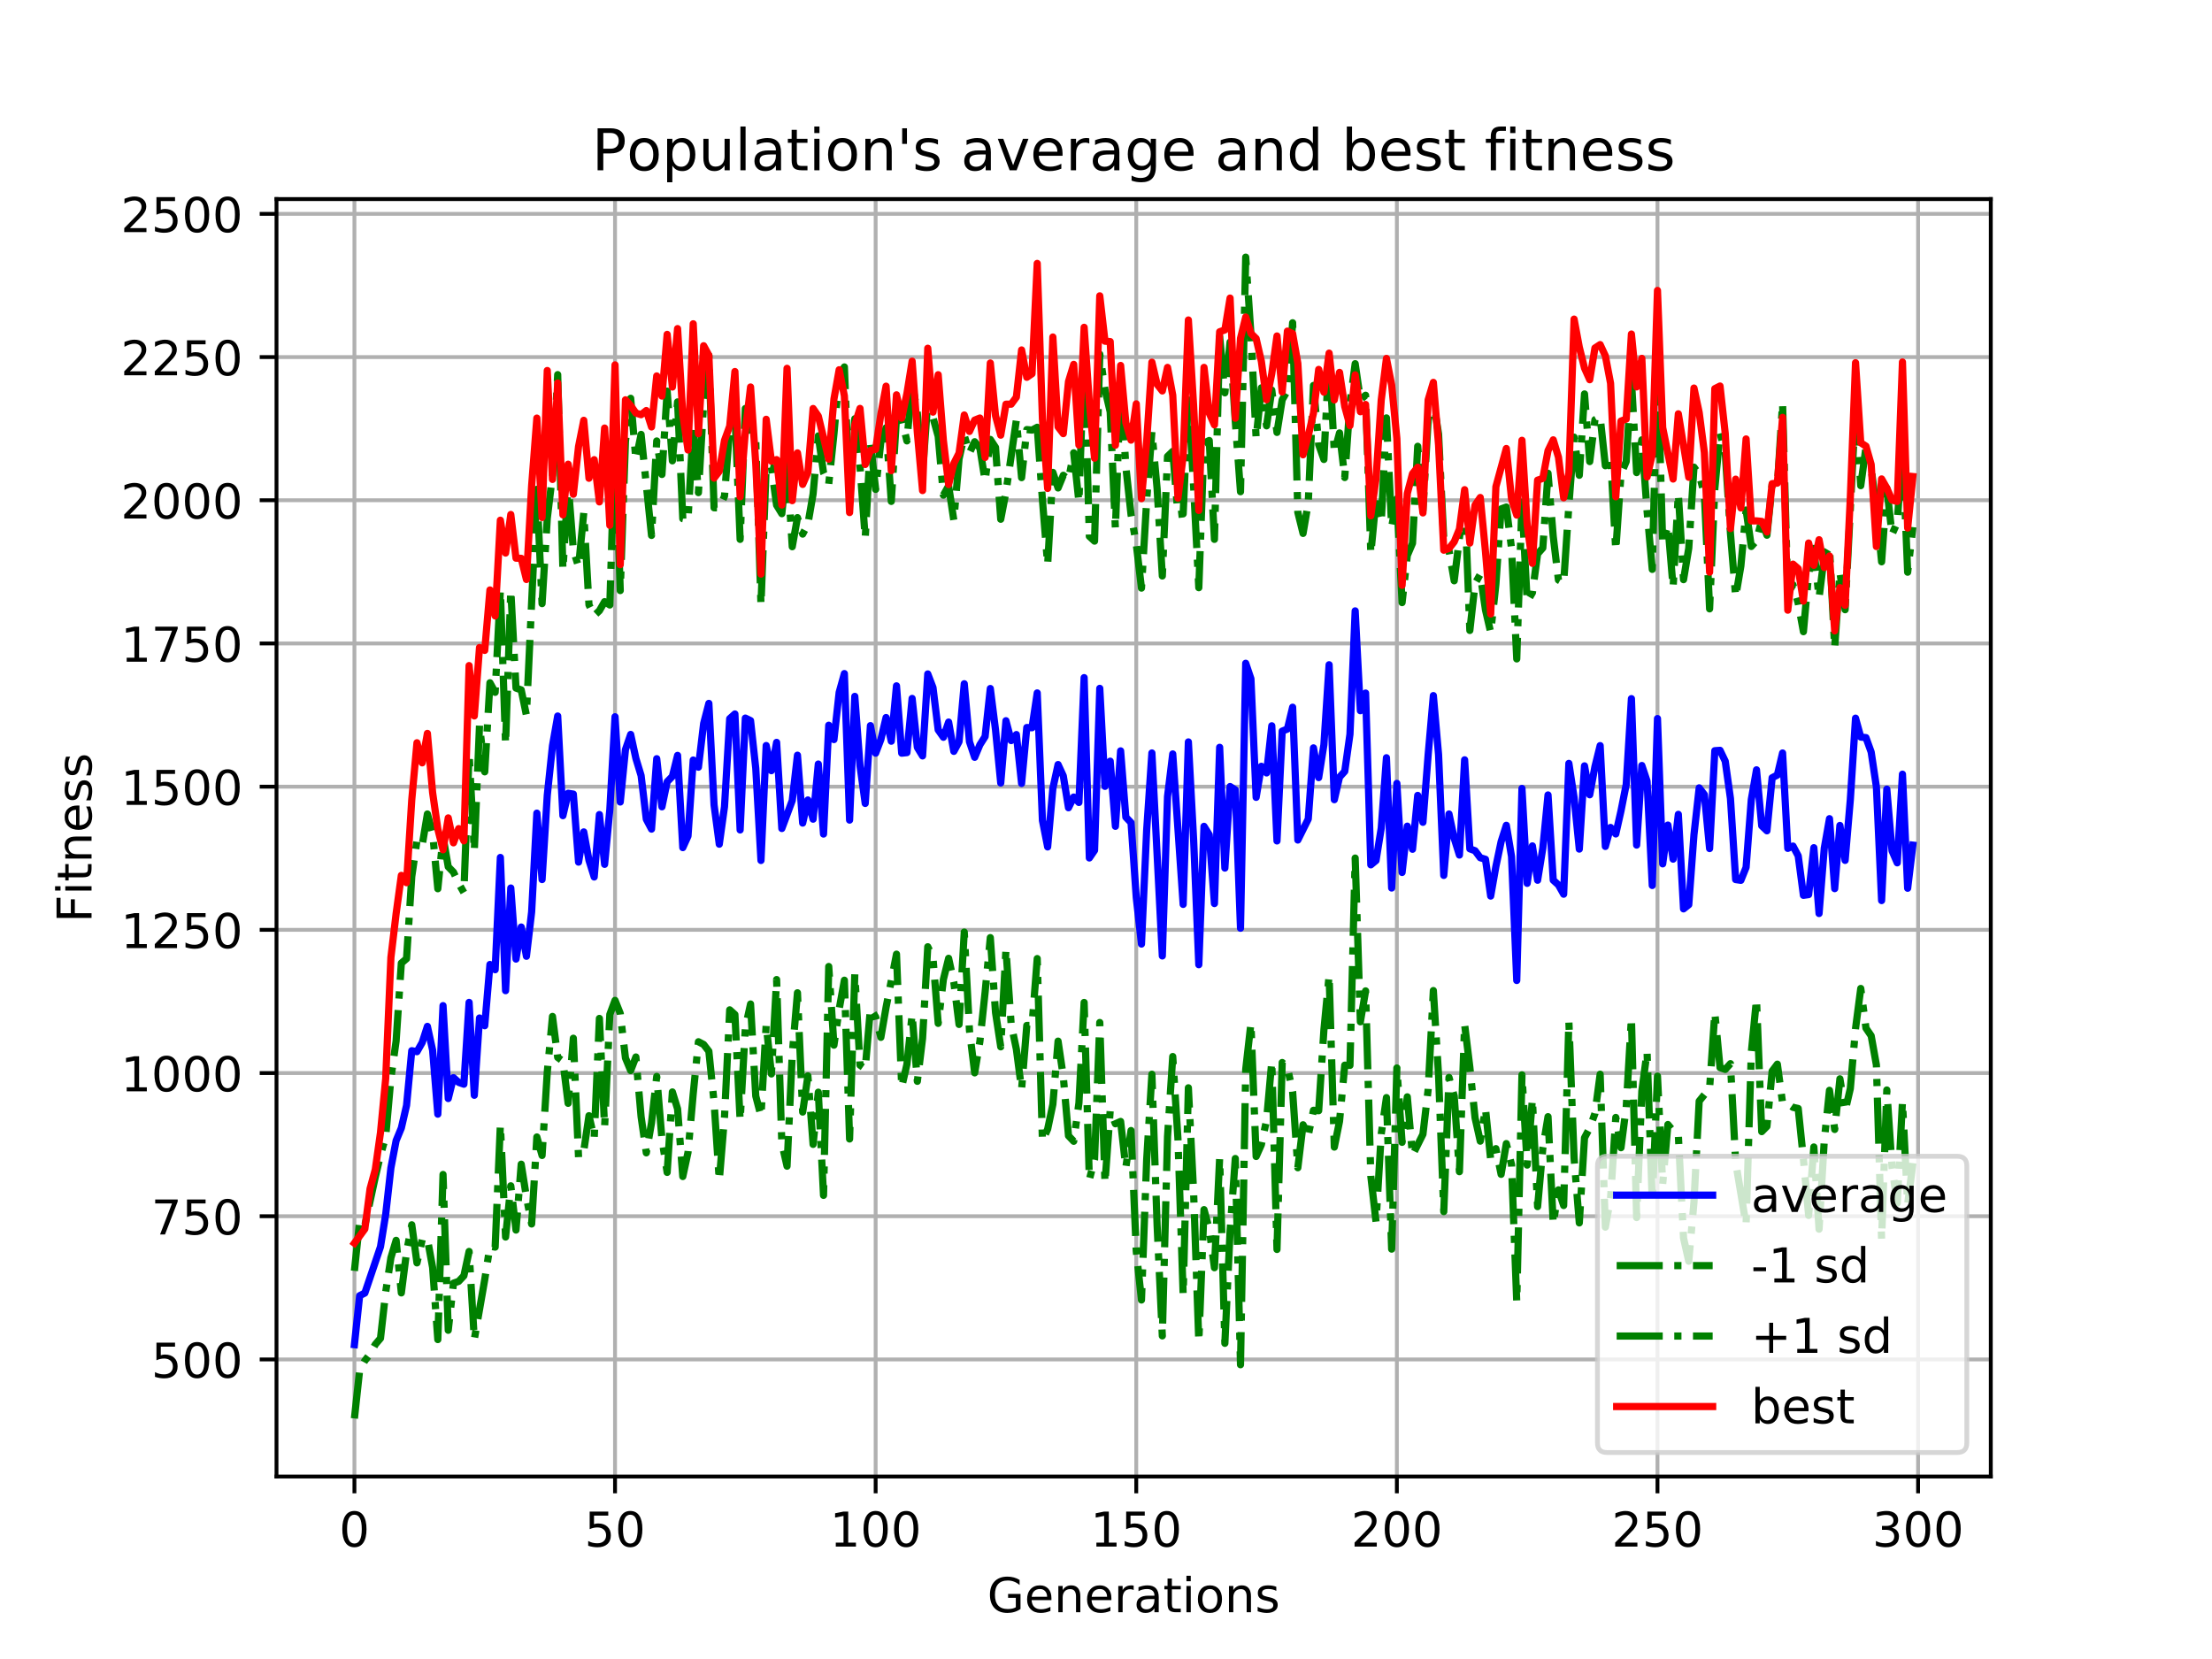 <?xml version="1.0" encoding="utf-8" standalone="no"?>
<!DOCTYPE svg PUBLIC "-//W3C//DTD SVG 1.1//EN"
  "http://www.w3.org/Graphics/SVG/1.1/DTD/svg11.dtd">
<!-- Created with matplotlib (https://matplotlib.org/) -->
<svg height="345.6pt" version="1.1" viewBox="0 0 460.8 345.6" width="460.8pt" xmlns="http://www.w3.org/2000/svg" xmlns:xlink="http://www.w3.org/1999/xlink">
 <defs>
  <style type="text/css">
*{stroke-linecap:butt;stroke-linejoin:round;}
  </style>
 </defs>
 <g id="figure_1">
  <g id="patch_1">
   <path d="M 0 345.6 
L 460.8 345.6 
L 460.8 0 
L 0 0 
z
" style="fill:#ffffff;"/>
  </g>
  <g id="axes_1">
   <g id="patch_2">
    <path d="M 57.6 307.584 
L 414.72 307.584 
L 414.72 41.472 
L 57.6 41.472 
z
" style="fill:#ffffff;"/>
   </g>
   <g id="matplotlib.axis_1">
    <g id="xtick_1">
     <g id="line2d_1">
      <path clip-path="url(#pfe2a53c863)" d="M 73.833 307.584 
L 73.833 41.472 
" style="fill:none;stroke:#b0b0b0;stroke-linecap:square;stroke-width:0.8;"/>
     </g>
     <g id="line2d_2">
      <defs>
       <path d="M 0 0 
L 0 3.5 
" id="m1b5bc51bd3" style="stroke:#000000;stroke-width:0.8;"/>
      </defs>
      <g>
       <use style="stroke:#000000;stroke-width:0.8;" x="73.833" xlink:href="#m1b5bc51bd3" y="307.584"/>
      </g>
     </g>
     <g id="text_1">
      <!-- 0 -->
      <defs>
       <path d="M 31.781 66.406 
Q 24.172 66.406 20.328 58.906 
Q 16.5 51.422 16.5 36.375 
Q 16.5 21.391 20.328 13.891 
Q 24.172 6.391 31.781 6.391 
Q 39.453 6.391 43.281 13.891 
Q 47.125 21.391 47.125 36.375 
Q 47.125 51.422 43.281 58.906 
Q 39.453 66.406 31.781 66.406 
z
M 31.781 74.219 
Q 44.047 74.219 50.516 64.516 
Q 56.984 54.828 56.984 36.375 
Q 56.984 17.969 50.516 8.266 
Q 44.047 -1.422 31.781 -1.422 
Q 19.531 -1.422 13.062 8.266 
Q 6.594 17.969 6.594 36.375 
Q 6.594 54.828 13.062 64.516 
Q 19.531 74.219 31.781 74.219 
z
" id="DejaVuSans-48"/>
      </defs>
      <g transform="translate(70.651 322.182)scale(0.1 -0.1)">
       <use xlink:href="#DejaVuSans-48"/>
      </g>
     </g>
    </g>
    <g id="xtick_2">
     <g id="line2d_3">
      <path clip-path="url(#pfe2a53c863)" d="M 128.123 307.584 
L 128.123 41.472 
" style="fill:none;stroke:#b0b0b0;stroke-linecap:square;stroke-width:0.8;"/>
     </g>
     <g id="line2d_4">
      <g>
       <use style="stroke:#000000;stroke-width:0.8;" x="128.123" xlink:href="#m1b5bc51bd3" y="307.584"/>
      </g>
     </g>
     <g id="text_2">
      <!-- 50 -->
      <defs>
       <path d="M 10.797 72.906 
L 49.516 72.906 
L 49.516 64.594 
L 19.828 64.594 
L 19.828 46.734 
Q 21.969 47.469 24.109 47.828 
Q 26.266 48.188 28.422 48.188 
Q 40.625 48.188 47.75 41.5 
Q 54.891 34.812 54.891 23.391 
Q 54.891 11.625 47.562 5.094 
Q 40.234 -1.422 26.906 -1.422 
Q 22.312 -1.422 17.547 -0.641 
Q 12.797 0.141 7.719 1.703 
L 7.719 11.625 
Q 12.109 9.234 16.797 8.062 
Q 21.484 6.891 26.703 6.891 
Q 35.156 6.891 40.078 11.328 
Q 45.016 15.766 45.016 23.391 
Q 45.016 31 40.078 35.438 
Q 35.156 39.891 26.703 39.891 
Q 22.75 39.891 18.812 39.016 
Q 14.891 38.141 10.797 36.281 
z
" id="DejaVuSans-53"/>
      </defs>
      <g transform="translate(121.76 322.182)scale(0.1 -0.1)">
       <use xlink:href="#DejaVuSans-53"/>
       <use x="63.623" xlink:href="#DejaVuSans-48"/>
      </g>
     </g>
    </g>
    <g id="xtick_3">
     <g id="line2d_5">
      <path clip-path="url(#pfe2a53c863)" d="M 182.413 307.584 
L 182.413 41.472 
" style="fill:none;stroke:#b0b0b0;stroke-linecap:square;stroke-width:0.8;"/>
     </g>
     <g id="line2d_6">
      <g>
       <use style="stroke:#000000;stroke-width:0.8;" x="182.413" xlink:href="#m1b5bc51bd3" y="307.584"/>
      </g>
     </g>
     <g id="text_3">
      <!-- 100 -->
      <defs>
       <path d="M 12.406 8.297 
L 28.516 8.297 
L 28.516 63.922 
L 10.984 60.406 
L 10.984 69.391 
L 28.422 72.906 
L 38.281 72.906 
L 38.281 8.297 
L 54.391 8.297 
L 54.391 0 
L 12.406 0 
z
" id="DejaVuSans-49"/>
      </defs>
      <g transform="translate(172.869 322.182)scale(0.1 -0.1)">
       <use xlink:href="#DejaVuSans-49"/>
       <use x="63.623" xlink:href="#DejaVuSans-48"/>
       <use x="127.246" xlink:href="#DejaVuSans-48"/>
      </g>
     </g>
    </g>
    <g id="xtick_4">
     <g id="line2d_7">
      <path clip-path="url(#pfe2a53c863)" d="M 236.703 307.584 
L 236.703 41.472 
" style="fill:none;stroke:#b0b0b0;stroke-linecap:square;stroke-width:0.8;"/>
     </g>
     <g id="line2d_8">
      <g>
       <use style="stroke:#000000;stroke-width:0.8;" x="236.703" xlink:href="#m1b5bc51bd3" y="307.584"/>
      </g>
     </g>
     <g id="text_4">
      <!-- 150 -->
      <g transform="translate(227.159 322.182)scale(0.1 -0.1)">
       <use xlink:href="#DejaVuSans-49"/>
       <use x="63.623" xlink:href="#DejaVuSans-53"/>
       <use x="127.246" xlink:href="#DejaVuSans-48"/>
      </g>
     </g>
    </g>
    <g id="xtick_5">
     <g id="line2d_9">
      <path clip-path="url(#pfe2a53c863)" d="M 290.993 307.584 
L 290.993 41.472 
" style="fill:none;stroke:#b0b0b0;stroke-linecap:square;stroke-width:0.8;"/>
     </g>
     <g id="line2d_10">
      <g>
       <use style="stroke:#000000;stroke-width:0.8;" x="290.993" xlink:href="#m1b5bc51bd3" y="307.584"/>
      </g>
     </g>
     <g id="text_5">
      <!-- 200 -->
      <defs>
       <path d="M 19.188 8.297 
L 53.609 8.297 
L 53.609 0 
L 7.328 0 
L 7.328 8.297 
Q 12.938 14.109 22.625 23.891 
Q 32.328 33.688 34.812 36.531 
Q 39.547 41.844 41.422 45.531 
Q 43.312 49.219 43.312 52.781 
Q 43.312 58.594 39.234 62.25 
Q 35.156 65.922 28.609 65.922 
Q 23.969 65.922 18.812 64.312 
Q 13.672 62.703 7.812 59.422 
L 7.812 69.391 
Q 13.766 71.781 18.938 73 
Q 24.125 74.219 28.422 74.219 
Q 39.75 74.219 46.484 68.547 
Q 53.219 62.891 53.219 53.422 
Q 53.219 48.922 51.531 44.891 
Q 49.859 40.875 45.406 35.406 
Q 44.188 33.984 37.641 27.219 
Q 31.109 20.453 19.188 8.297 
z
" id="DejaVuSans-50"/>
      </defs>
      <g transform="translate(281.449 322.182)scale(0.1 -0.1)">
       <use xlink:href="#DejaVuSans-50"/>
       <use x="63.623" xlink:href="#DejaVuSans-48"/>
       <use x="127.246" xlink:href="#DejaVuSans-48"/>
      </g>
     </g>
    </g>
    <g id="xtick_6">
     <g id="line2d_11">
      <path clip-path="url(#pfe2a53c863)" d="M 345.283 307.584 
L 345.283 41.472 
" style="fill:none;stroke:#b0b0b0;stroke-linecap:square;stroke-width:0.8;"/>
     </g>
     <g id="line2d_12">
      <g>
       <use style="stroke:#000000;stroke-width:0.8;" x="345.283" xlink:href="#m1b5bc51bd3" y="307.584"/>
      </g>
     </g>
     <g id="text_6">
      <!-- 250 -->
      <g transform="translate(335.739 322.182)scale(0.1 -0.1)">
       <use xlink:href="#DejaVuSans-50"/>
       <use x="63.623" xlink:href="#DejaVuSans-53"/>
       <use x="127.246" xlink:href="#DejaVuSans-48"/>
      </g>
     </g>
    </g>
    <g id="xtick_7">
     <g id="line2d_13">
      <path clip-path="url(#pfe2a53c863)" d="M 399.573 307.584 
L 399.573 41.472 
" style="fill:none;stroke:#b0b0b0;stroke-linecap:square;stroke-width:0.8;"/>
     </g>
     <g id="line2d_14">
      <g>
       <use style="stroke:#000000;stroke-width:0.8;" x="399.573" xlink:href="#m1b5bc51bd3" y="307.584"/>
      </g>
     </g>
     <g id="text_7">
      <!-- 300 -->
      <defs>
       <path d="M 40.578 39.312 
Q 47.656 37.797 51.625 33 
Q 55.609 28.219 55.609 21.188 
Q 55.609 10.406 48.188 4.484 
Q 40.766 -1.422 27.094 -1.422 
Q 22.516 -1.422 17.656 -0.516 
Q 12.797 0.391 7.625 2.203 
L 7.625 11.719 
Q 11.719 9.328 16.594 8.109 
Q 21.484 6.891 26.812 6.891 
Q 36.078 6.891 40.938 10.547 
Q 45.797 14.203 45.797 21.188 
Q 45.797 27.641 41.281 31.266 
Q 36.766 34.906 28.719 34.906 
L 20.219 34.906 
L 20.219 43.016 
L 29.109 43.016 
Q 36.375 43.016 40.234 45.922 
Q 44.094 48.828 44.094 54.297 
Q 44.094 59.906 40.109 62.906 
Q 36.141 65.922 28.719 65.922 
Q 24.656 65.922 20.016 65.031 
Q 15.375 64.156 9.812 62.312 
L 9.812 71.094 
Q 15.438 72.656 20.344 73.438 
Q 25.25 74.219 29.594 74.219 
Q 40.828 74.219 47.359 69.109 
Q 53.906 64.016 53.906 55.328 
Q 53.906 49.266 50.438 45.094 
Q 46.969 40.922 40.578 39.312 
z
" id="DejaVuSans-51"/>
      </defs>
      <g transform="translate(390.029 322.182)scale(0.1 -0.1)">
       <use xlink:href="#DejaVuSans-51"/>
       <use x="63.623" xlink:href="#DejaVuSans-48"/>
       <use x="127.246" xlink:href="#DejaVuSans-48"/>
      </g>
     </g>
    </g>
    <g id="text_8">
     <!-- Generations -->
     <defs>
      <path d="M 59.516 10.406 
L 59.516 29.984 
L 43.406 29.984 
L 43.406 38.094 
L 69.281 38.094 
L 69.281 6.781 
Q 63.578 2.734 56.688 0.656 
Q 49.812 -1.422 42 -1.422 
Q 24.906 -1.422 15.25 8.562 
Q 5.609 18.562 5.609 36.375 
Q 5.609 54.25 15.25 64.234 
Q 24.906 74.219 42 74.219 
Q 49.125 74.219 55.547 72.453 
Q 61.969 70.703 67.391 67.281 
L 67.391 56.781 
Q 61.922 61.422 55.766 63.766 
Q 49.609 66.109 42.828 66.109 
Q 29.438 66.109 22.719 58.641 
Q 16.016 51.172 16.016 36.375 
Q 16.016 21.625 22.719 14.156 
Q 29.438 6.688 42.828 6.688 
Q 48.047 6.688 52.141 7.594 
Q 56.25 8.5 59.516 10.406 
z
" id="DejaVuSans-71"/>
      <path d="M 56.203 29.594 
L 56.203 25.203 
L 14.891 25.203 
Q 15.484 15.922 20.484 11.062 
Q 25.484 6.203 34.422 6.203 
Q 39.594 6.203 44.453 7.469 
Q 49.312 8.734 54.109 11.281 
L 54.109 2.781 
Q 49.266 0.734 44.188 -0.344 
Q 39.109 -1.422 33.891 -1.422 
Q 20.797 -1.422 13.156 6.188 
Q 5.516 13.812 5.516 26.812 
Q 5.516 40.234 12.766 48.109 
Q 20.016 56 32.328 56 
Q 43.359 56 49.781 48.891 
Q 56.203 41.797 56.203 29.594 
z
M 47.219 32.234 
Q 47.125 39.594 43.094 43.984 
Q 39.062 48.391 32.422 48.391 
Q 24.906 48.391 20.391 44.141 
Q 15.875 39.891 15.188 32.172 
z
" id="DejaVuSans-101"/>
      <path d="M 54.891 33.016 
L 54.891 0 
L 45.906 0 
L 45.906 32.719 
Q 45.906 40.484 42.875 44.328 
Q 39.844 48.188 33.797 48.188 
Q 26.516 48.188 22.312 43.547 
Q 18.109 38.922 18.109 30.906 
L 18.109 0 
L 9.078 0 
L 9.078 54.688 
L 18.109 54.688 
L 18.109 46.188 
Q 21.344 51.125 25.703 53.562 
Q 30.078 56 35.797 56 
Q 45.219 56 50.047 50.172 
Q 54.891 44.344 54.891 33.016 
z
" id="DejaVuSans-110"/>
      <path d="M 41.109 46.297 
Q 39.594 47.172 37.812 47.578 
Q 36.031 48 33.891 48 
Q 26.266 48 22.188 43.047 
Q 18.109 38.094 18.109 28.812 
L 18.109 0 
L 9.078 0 
L 9.078 54.688 
L 18.109 54.688 
L 18.109 46.188 
Q 20.953 51.172 25.484 53.578 
Q 30.031 56 36.531 56 
Q 37.453 56 38.578 55.875 
Q 39.703 55.766 41.062 55.516 
z
" id="DejaVuSans-114"/>
      <path d="M 34.281 27.484 
Q 23.391 27.484 19.188 25 
Q 14.984 22.516 14.984 16.5 
Q 14.984 11.719 18.141 8.906 
Q 21.297 6.109 26.703 6.109 
Q 34.188 6.109 38.703 11.406 
Q 43.219 16.703 43.219 25.484 
L 43.219 27.484 
z
M 52.203 31.203 
L 52.203 0 
L 43.219 0 
L 43.219 8.297 
Q 40.141 3.328 35.547 0.953 
Q 30.953 -1.422 24.312 -1.422 
Q 15.922 -1.422 10.953 3.297 
Q 6 8.016 6 15.922 
Q 6 25.141 12.172 29.828 
Q 18.359 34.516 30.609 34.516 
L 43.219 34.516 
L 43.219 35.406 
Q 43.219 41.609 39.141 45 
Q 35.062 48.391 27.688 48.391 
Q 23 48.391 18.547 47.266 
Q 14.109 46.141 10.016 43.891 
L 10.016 52.203 
Q 14.938 54.109 19.578 55.047 
Q 24.219 56 28.609 56 
Q 40.484 56 46.344 49.844 
Q 52.203 43.703 52.203 31.203 
z
" id="DejaVuSans-97"/>
      <path d="M 18.312 70.219 
L 18.312 54.688 
L 36.812 54.688 
L 36.812 47.703 
L 18.312 47.703 
L 18.312 18.016 
Q 18.312 11.328 20.141 9.422 
Q 21.969 7.516 27.594 7.516 
L 36.812 7.516 
L 36.812 0 
L 27.594 0 
Q 17.188 0 13.234 3.875 
Q 9.281 7.766 9.281 18.016 
L 9.281 47.703 
L 2.688 47.703 
L 2.688 54.688 
L 9.281 54.688 
L 9.281 70.219 
z
" id="DejaVuSans-116"/>
      <path d="M 9.422 54.688 
L 18.406 54.688 
L 18.406 0 
L 9.422 0 
z
M 9.422 75.984 
L 18.406 75.984 
L 18.406 64.594 
L 9.422 64.594 
z
" id="DejaVuSans-105"/>
      <path d="M 30.609 48.391 
Q 23.391 48.391 19.188 42.75 
Q 14.984 37.109 14.984 27.297 
Q 14.984 17.484 19.156 11.844 
Q 23.344 6.203 30.609 6.203 
Q 37.797 6.203 41.984 11.859 
Q 46.188 17.531 46.188 27.297 
Q 46.188 37.016 41.984 42.703 
Q 37.797 48.391 30.609 48.391 
z
M 30.609 56 
Q 42.328 56 49.016 48.375 
Q 55.719 40.766 55.719 27.297 
Q 55.719 13.875 49.016 6.219 
Q 42.328 -1.422 30.609 -1.422 
Q 18.844 -1.422 12.172 6.219 
Q 5.516 13.875 5.516 27.297 
Q 5.516 40.766 12.172 48.375 
Q 18.844 56 30.609 56 
z
" id="DejaVuSans-111"/>
      <path d="M 44.281 53.078 
L 44.281 44.578 
Q 40.484 46.531 36.375 47.5 
Q 32.281 48.484 27.875 48.484 
Q 21.188 48.484 17.844 46.438 
Q 14.5 44.391 14.5 40.281 
Q 14.5 37.156 16.891 35.375 
Q 19.281 33.594 26.516 31.984 
L 29.594 31.297 
Q 39.156 29.25 43.188 25.516 
Q 47.219 21.781 47.219 15.094 
Q 47.219 7.469 41.188 3.016 
Q 35.156 -1.422 24.609 -1.422 
Q 20.219 -1.422 15.453 -0.562 
Q 10.688 0.297 5.422 2 
L 5.422 11.281 
Q 10.406 8.688 15.234 7.391 
Q 20.062 6.109 24.812 6.109 
Q 31.156 6.109 34.562 8.281 
Q 37.984 10.453 37.984 14.406 
Q 37.984 18.062 35.516 20.016 
Q 33.062 21.969 24.703 23.781 
L 21.578 24.516 
Q 13.234 26.266 9.516 29.906 
Q 5.812 33.547 5.812 39.891 
Q 5.812 47.609 11.281 51.797 
Q 16.75 56 26.812 56 
Q 31.781 56 36.172 55.266 
Q 40.578 54.547 44.281 53.078 
z
" id="DejaVuSans-115"/>
     </defs>
     <g transform="translate(205.662 335.861)scale(0.1 -0.1)">
      <use xlink:href="#DejaVuSans-71"/>
      <use x="77.49" xlink:href="#DejaVuSans-101"/>
      <use x="139.014" xlink:href="#DejaVuSans-110"/>
      <use x="202.393" xlink:href="#DejaVuSans-101"/>
      <use x="263.916" xlink:href="#DejaVuSans-114"/>
      <use x="305.029" xlink:href="#DejaVuSans-97"/>
      <use x="366.309" xlink:href="#DejaVuSans-116"/>
      <use x="405.518" xlink:href="#DejaVuSans-105"/>
      <use x="433.301" xlink:href="#DejaVuSans-111"/>
      <use x="494.482" xlink:href="#DejaVuSans-110"/>
      <use x="557.861" xlink:href="#DejaVuSans-115"/>
     </g>
    </g>
   </g>
   <g id="matplotlib.axis_2">
    <g id="ytick_1">
     <g id="line2d_15">
      <path clip-path="url(#pfe2a53c863)" d="M 57.6 283.196 
L 414.72 283.196 
" style="fill:none;stroke:#b0b0b0;stroke-linecap:square;stroke-width:0.8;"/>
     </g>
     <g id="line2d_16">
      <defs>
       <path d="M 0 0 
L -3.5 0 
" id="me5250cbc1a" style="stroke:#000000;stroke-width:0.8;"/>
      </defs>
      <g>
       <use style="stroke:#000000;stroke-width:0.8;" x="57.6" xlink:href="#me5250cbc1a" y="283.196"/>
      </g>
     </g>
     <g id="text_9">
      <!-- 500 -->
      <g transform="translate(31.512 286.995)scale(0.1 -0.1)">
       <use xlink:href="#DejaVuSans-53"/>
       <use x="63.623" xlink:href="#DejaVuSans-48"/>
       <use x="127.246" xlink:href="#DejaVuSans-48"/>
      </g>
     </g>
    </g>
    <g id="ytick_2">
     <g id="line2d_17">
      <path clip-path="url(#pfe2a53c863)" d="M 57.6 253.365 
L 414.72 253.365 
" style="fill:none;stroke:#b0b0b0;stroke-linecap:square;stroke-width:0.8;"/>
     </g>
     <g id="line2d_18">
      <g>
       <use style="stroke:#000000;stroke-width:0.8;" x="57.6" xlink:href="#me5250cbc1a" y="253.365"/>
      </g>
     </g>
     <g id="text_10">
      <!-- 750 -->
      <defs>
       <path d="M 8.203 72.906 
L 55.078 72.906 
L 55.078 68.703 
L 28.609 0 
L 18.312 0 
L 43.219 64.594 
L 8.203 64.594 
z
" id="DejaVuSans-55"/>
      </defs>
      <g transform="translate(31.512 257.165)scale(0.1 -0.1)">
       <use xlink:href="#DejaVuSans-55"/>
       <use x="63.623" xlink:href="#DejaVuSans-53"/>
       <use x="127.246" xlink:href="#DejaVuSans-48"/>
      </g>
     </g>
    </g>
    <g id="ytick_3">
     <g id="line2d_19">
      <path clip-path="url(#pfe2a53c863)" d="M 57.6 223.535 
L 414.72 223.535 
" style="fill:none;stroke:#b0b0b0;stroke-linecap:square;stroke-width:0.8;"/>
     </g>
     <g id="line2d_20">
      <g>
       <use style="stroke:#000000;stroke-width:0.8;" x="57.6" xlink:href="#me5250cbc1a" y="223.535"/>
      </g>
     </g>
     <g id="text_11">
      <!-- 1000 -->
      <g transform="translate(25.15 227.334)scale(0.1 -0.1)">
       <use xlink:href="#DejaVuSans-49"/>
       <use x="63.623" xlink:href="#DejaVuSans-48"/>
       <use x="127.246" xlink:href="#DejaVuSans-48"/>
       <use x="190.869" xlink:href="#DejaVuSans-48"/>
      </g>
     </g>
    </g>
    <g id="ytick_4">
     <g id="line2d_21">
      <path clip-path="url(#pfe2a53c863)" d="M 57.6 193.705 
L 414.72 193.705 
" style="fill:none;stroke:#b0b0b0;stroke-linecap:square;stroke-width:0.8;"/>
     </g>
     <g id="line2d_22">
      <g>
       <use style="stroke:#000000;stroke-width:0.8;" x="57.6" xlink:href="#me5250cbc1a" y="193.705"/>
      </g>
     </g>
     <g id="text_12">
      <!-- 1250 -->
      <g transform="translate(25.15 197.504)scale(0.1 -0.1)">
       <use xlink:href="#DejaVuSans-49"/>
       <use x="63.623" xlink:href="#DejaVuSans-50"/>
       <use x="127.246" xlink:href="#DejaVuSans-53"/>
       <use x="190.869" xlink:href="#DejaVuSans-48"/>
      </g>
     </g>
    </g>
    <g id="ytick_5">
     <g id="line2d_23">
      <path clip-path="url(#pfe2a53c863)" d="M 57.6 163.874 
L 414.72 163.874 
" style="fill:none;stroke:#b0b0b0;stroke-linecap:square;stroke-width:0.8;"/>
     </g>
     <g id="line2d_24">
      <g>
       <use style="stroke:#000000;stroke-width:0.8;" x="57.6" xlink:href="#me5250cbc1a" y="163.874"/>
      </g>
     </g>
     <g id="text_13">
      <!-- 1500 -->
      <g transform="translate(25.15 167.673)scale(0.1 -0.1)">
       <use xlink:href="#DejaVuSans-49"/>
       <use x="63.623" xlink:href="#DejaVuSans-53"/>
       <use x="127.246" xlink:href="#DejaVuSans-48"/>
       <use x="190.869" xlink:href="#DejaVuSans-48"/>
      </g>
     </g>
    </g>
    <g id="ytick_6">
     <g id="line2d_25">
      <path clip-path="url(#pfe2a53c863)" d="M 57.6 134.044 
L 414.72 134.044 
" style="fill:none;stroke:#b0b0b0;stroke-linecap:square;stroke-width:0.8;"/>
     </g>
     <g id="line2d_26">
      <g>
       <use style="stroke:#000000;stroke-width:0.8;" x="57.6" xlink:href="#me5250cbc1a" y="134.044"/>
      </g>
     </g>
     <g id="text_14">
      <!-- 1750 -->
      <g transform="translate(25.15 137.843)scale(0.1 -0.1)">
       <use xlink:href="#DejaVuSans-49"/>
       <use x="63.623" xlink:href="#DejaVuSans-55"/>
       <use x="127.246" xlink:href="#DejaVuSans-53"/>
       <use x="190.869" xlink:href="#DejaVuSans-48"/>
      </g>
     </g>
    </g>
    <g id="ytick_7">
     <g id="line2d_27">
      <path clip-path="url(#pfe2a53c863)" d="M 57.6 104.213 
L 414.72 104.213 
" style="fill:none;stroke:#b0b0b0;stroke-linecap:square;stroke-width:0.8;"/>
     </g>
     <g id="line2d_28">
      <g>
       <use style="stroke:#000000;stroke-width:0.8;" x="57.6" xlink:href="#me5250cbc1a" y="104.213"/>
      </g>
     </g>
     <g id="text_15">
      <!-- 2000 -->
      <g transform="translate(25.15 108.012)scale(0.1 -0.1)">
       <use xlink:href="#DejaVuSans-50"/>
       <use x="63.623" xlink:href="#DejaVuSans-48"/>
       <use x="127.246" xlink:href="#DejaVuSans-48"/>
       <use x="190.869" xlink:href="#DejaVuSans-48"/>
      </g>
     </g>
    </g>
    <g id="ytick_8">
     <g id="line2d_29">
      <path clip-path="url(#pfe2a53c863)" d="M 57.6 74.383 
L 414.72 74.383 
" style="fill:none;stroke:#b0b0b0;stroke-linecap:square;stroke-width:0.8;"/>
     </g>
     <g id="line2d_30">
      <g>
       <use style="stroke:#000000;stroke-width:0.8;" x="57.6" xlink:href="#me5250cbc1a" y="74.383"/>
      </g>
     </g>
     <g id="text_16">
      <!-- 2250 -->
      <g transform="translate(25.15 78.182)scale(0.1 -0.1)">
       <use xlink:href="#DejaVuSans-50"/>
       <use x="63.623" xlink:href="#DejaVuSans-50"/>
       <use x="127.246" xlink:href="#DejaVuSans-53"/>
       <use x="190.869" xlink:href="#DejaVuSans-48"/>
      </g>
     </g>
    </g>
    <g id="ytick_9">
     <g id="line2d_31">
      <path clip-path="url(#pfe2a53c863)" d="M 57.6 44.552 
L 414.72 44.552 
" style="fill:none;stroke:#b0b0b0;stroke-linecap:square;stroke-width:0.8;"/>
     </g>
     <g id="line2d_32">
      <g>
       <use style="stroke:#000000;stroke-width:0.8;" x="57.6" xlink:href="#me5250cbc1a" y="44.552"/>
      </g>
     </g>
     <g id="text_17">
      <!-- 2500 -->
      <g transform="translate(25.15 48.352)scale(0.1 -0.1)">
       <use xlink:href="#DejaVuSans-50"/>
       <use x="63.623" xlink:href="#DejaVuSans-53"/>
       <use x="127.246" xlink:href="#DejaVuSans-48"/>
       <use x="190.869" xlink:href="#DejaVuSans-48"/>
      </g>
     </g>
    </g>
    <g id="text_18">
     <!-- Fitness -->
     <defs>
      <path d="M 9.812 72.906 
L 51.703 72.906 
L 51.703 64.594 
L 19.672 64.594 
L 19.672 43.109 
L 48.578 43.109 
L 48.578 34.812 
L 19.672 34.812 
L 19.672 0 
L 9.812 0 
z
" id="DejaVuSans-70"/>
     </defs>
     <g transform="translate(19.07 192.202)rotate(-90)scale(0.1 -0.1)">
      <use xlink:href="#DejaVuSans-70"/>
      <use x="57.41" xlink:href="#DejaVuSans-105"/>
      <use x="85.193" xlink:href="#DejaVuSans-116"/>
      <use x="124.402" xlink:href="#DejaVuSans-110"/>
      <use x="187.781" xlink:href="#DejaVuSans-101"/>
      <use x="249.305" xlink:href="#DejaVuSans-115"/>
      <use x="301.404" xlink:href="#DejaVuSans-115"/>
     </g>
    </g>
   </g>
   <g id="line2d_33">
    <path clip-path="url(#pfe2a53c863)" d="M 73.833 280.117 
L 74.919 269.916 
L 76.004 269.364 
L 79.262 259.724 
L 80.348 252.976 
L 81.433 243.303 
L 82.519 237.613 
L 83.605 234.985 
L 84.691 230.275 
L 85.777 218.879 
L 86.862 219.085 
L 87.948 217.188 
L 89.034 213.813 
L 90.12 218.774 
L 91.206 232.099 
L 92.291 209.493 
L 93.377 228.845 
L 94.463 224.495 
L 95.549 225.478 
L 96.635 225.858 
L 97.72 208.817 
L 98.806 228.164 
L 99.892 212.065 
L 100.978 213.674 
L 102.064 200.917 
L 103.149 202.011 
L 104.235 178.625 
L 105.321 206.374 
L 106.407 184.989 
L 107.493 199.789 
L 108.578 193.119 
L 109.664 199.21 
L 110.75 189.961 
L 111.836 169.395 
L 112.922 183.226 
L 114.007 165.662 
L 115.093 155.345 
L 116.179 149.158 
L 117.265 169.917 
L 118.351 165.252 
L 119.436 165.421 
L 120.522 179.596 
L 121.608 173.304 
L 122.694 179.205 
L 123.78 182.692 
L 124.865 169.689 
L 125.951 180.057 
L 127.037 168.678 
L 128.123 149.313 
L 129.209 167.072 
L 130.294 156.149 
L 131.38 152.997 
L 132.466 157.987 
L 133.552 161.565 
L 134.638 170.663 
L 135.723 172.718 
L 136.809 158.051 
L 137.895 168.072 
L 138.981 162.855 
L 140.067 161.738 
L 141.152 157.361 
L 142.238 176.572 
L 143.324 174.171 
L 144.41 158.331 
L 145.496 159.817 
L 146.581 150.718 
L 147.667 146.528 
L 148.753 167.683 
L 149.839 175.863 
L 150.925 168.058 
L 152.01 149.708 
L 153.096 148.735 
L 154.182 172.893 
L 155.268 149.593 
L 156.354 150.119 
L 157.439 160.046 
L 158.525 179.25 
L 159.611 155.309 
L 160.697 160.546 
L 161.783 154.65 
L 162.868 172.593 
L 165.04 166.759 
L 166.126 157.322 
L 167.212 171.461 
L 168.297 166.65 
L 169.383 170.647 
L 170.469 159.164 
L 171.555 173.749 
L 172.641 151.081 
L 173.726 154.067 
L 174.812 144.237 
L 175.898 140.32 
L 176.984 170.84 
L 178.07 145.068 
L 179.155 159.514 
L 180.241 167.374 
L 181.327 151.159 
L 182.413 156.901 
L 183.499 154.054 
L 184.584 149.475 
L 185.67 154.407 
L 186.756 142.874 
L 187.842 156.902 
L 188.928 156.781 
L 190.013 145.497 
L 191.099 155.692 
L 192.185 157.468 
L 193.271 140.395 
L 194.357 143.238 
L 195.442 152.043 
L 196.528 153.585 
L 197.614 150.419 
L 198.7 156.523 
L 199.786 154.508 
L 200.871 142.44 
L 201.957 154.515 
L 203.043 157.756 
L 204.129 155.152 
L 205.215 153.44 
L 206.3 143.433 
L 207.386 152.056 
L 208.472 163.122 
L 209.558 150.142 
L 210.644 154.275 
L 211.729 153.022 
L 212.815 163.207 
L 213.901 151.554 
L 214.987 151.601 
L 216.073 144.35 
L 217.158 170.91 
L 218.244 176.431 
L 219.33 164.231 
L 220.416 159.27 
L 221.502 161.641 
L 222.587 168.268 
L 223.673 166.04 
L 224.759 167.172 
L 225.845 141.164 
L 226.931 178.729 
L 228.016 177.147 
L 229.102 143.4 
L 230.188 163.81 
L 231.274 158.567 
L 232.36 172.135 
L 233.445 156.423 
L 234.531 170.227 
L 235.617 171.369 
L 236.703 186.963 
L 237.789 196.665 
L 238.875 172.887 
L 239.96 156.858 
L 242.132 199.139 
L 243.218 165.92 
L 244.304 157.061 
L 246.475 188.402 
L 247.561 154.557 
L 248.647 174.775 
L 249.733 200.965 
L 250.818 172.143 
L 251.904 173.895 
L 252.99 188.225 
L 254.076 155.68 
L 255.162 180.836 
L 256.247 163.848 
L 257.333 164.541 
L 258.419 193.368 
L 259.505 138.174 
L 260.591 141.397 
L 261.676 166.101 
L 262.762 159.635 
L 263.848 161.016 
L 264.934 151.196 
L 266.02 175.183 
L 267.105 152.307 
L 268.191 151.872 
L 269.277 147.326 
L 270.363 174.991 
L 272.534 170.621 
L 273.62 155.797 
L 274.706 161.992 
L 275.792 155.144 
L 276.878 138.482 
L 277.963 166.588 
L 279.049 161.88 
L 280.135 160.688 
L 281.221 152.956 
L 282.307 127.257 
L 283.392 148.053 
L 284.478 144.381 
L 285.564 180.16 
L 286.65 179.263 
L 287.736 172.522 
L 288.821 157.853 
L 289.907 184.989 
L 290.993 163.199 
L 292.079 181.75 
L 293.165 172.107 
L 294.25 176.918 
L 295.336 165.695 
L 296.422 171.299 
L 297.508 157.255 
L 298.594 144.906 
L 299.679 157.21 
L 300.765 182.362 
L 301.851 169.569 
L 302.937 174.648 
L 304.023 178.123 
L 305.108 158.286 
L 306.194 176.824 
L 307.28 177.223 
L 308.366 178.68 
L 309.452 179.005 
L 310.537 186.665 
L 311.623 180.488 
L 312.709 175.326 
L 313.795 171.925 
L 314.881 178.427 
L 315.966 204.254 
L 317.052 164.249 
L 318.138 184.018 
L 319.224 176.218 
L 320.31 183.37 
L 321.395 176.681 
L 322.481 165.605 
L 323.567 183.357 
L 324.653 184.345 
L 325.739 186.279 
L 326.824 159.027 
L 327.91 166.153 
L 328.996 176.883 
L 330.082 159.543 
L 331.168 165.566 
L 332.253 159.71 
L 333.339 155.324 
L 334.425 176.327 
L 335.511 172.376 
L 336.597 173.727 
L 337.682 168.916 
L 338.768 163.426 
L 339.854 145.541 
L 340.94 176.044 
L 342.026 159.466 
L 343.111 162.734 
L 344.197 184.462 
L 345.283 149.692 
L 346.369 179.957 
L 347.455 171.878 
L 348.54 178.974 
L 349.626 169.646 
L 350.712 189.333 
L 351.798 188.465 
L 352.884 173.871 
L 353.969 164.123 
L 355.055 165.54 
L 356.141 176.773 
L 357.227 156.383 
L 358.313 156.31 
L 359.398 158.575 
L 360.484 166.343 
L 361.57 183.23 
L 362.656 183.386 
L 363.742 180.686 
L 364.827 166.564 
L 365.913 160.369 
L 366.999 172.027 
L 368.085 173.069 
L 369.171 162.018 
L 370.256 161.459 
L 371.342 156.861 
L 372.428 176.733 
L 373.514 176.25 
L 374.6 178.293 
L 375.685 186.512 
L 376.771 186.36 
L 377.857 176.592 
L 378.943 190.298 
L 380.029 176.696 
L 381.114 170.547 
L 382.2 185.118 
L 383.286 171.957 
L 384.372 179.233 
L 385.458 166.56 
L 386.543 149.608 
L 387.629 153.544 
L 388.715 153.658 
L 389.801 156.677 
L 390.887 163.918 
L 391.972 187.602 
L 393.058 164.397 
L 394.144 177.232 
L 395.23 179.741 
L 396.316 161.279 
L 397.401 185.037 
L 398.487 176.055 
L 398.487 176.055 
" style="fill:none;stroke:#0000ff;stroke-linecap:square;stroke-width:1.5;"/>
   </g>
   <g id="line2d_34">
    <path clip-path="url(#pfe2a53c863)" d="M 73.833 295.488 
L 74.919 285.428 
L 76.004 283.449 
L 77.09 282.065 
L 78.176 280.078 
L 79.262 278.797 
L 80.348 269.157 
L 81.433 262.012 
L 82.519 258.384 
L 83.605 269.336 
L 84.691 260.833 
L 85.777 255.146 
L 86.862 263.082 
L 87.948 258.268 
L 89.034 258.059 
L 90.12 264.041 
L 91.206 279.057 
L 92.291 244.667 
L 93.377 277.119 
L 94.463 267.311 
L 95.549 266.932 
L 96.635 265.772 
L 97.72 260.7 
L 98.806 279.032 
L 100.978 266.563 
L 102.064 259.601 
L 103.149 259.794 
L 104.235 234.31 
L 105.321 257.694 
L 106.407 247.023 
L 107.493 256.241 
L 108.578 242.522 
L 109.664 249.415 
L 110.75 254.977 
L 111.836 236.852 
L 112.922 240.705 
L 114.007 223.343 
L 115.093 211.741 
L 116.179 220.273 
L 117.265 221.082 
L 118.351 229.841 
L 119.436 216.283 
L 120.522 241.116 
L 121.608 239.769 
L 122.694 232.419 
L 123.78 237.142 
L 124.865 212.157 
L 125.951 234.778 
L 127.037 211.323 
L 128.123 208.395 
L 129.209 211.118 
L 130.294 220.399 
L 131.38 223.022 
L 132.466 220.191 
L 133.552 232.635 
L 134.638 240.158 
L 135.723 233.898 
L 136.809 224.239 
L 137.895 237.306 
L 138.981 244.232 
L 140.067 227.474 
L 141.152 231.002 
L 142.238 245.089 
L 143.324 240.071 
L 144.41 227.846 
L 145.496 217.013 
L 146.581 217.582 
L 147.667 218.993 
L 148.753 229.588 
L 149.839 245.917 
L 150.925 232.748 
L 152.01 210.37 
L 153.096 211.347 
L 154.182 233.426 
L 155.268 214.091 
L 156.354 209.152 
L 157.439 228.325 
L 158.525 232.49 
L 159.611 213.453 
L 160.697 223.726 
L 161.783 204.062 
L 162.868 238.178 
L 163.954 242.937 
L 165.04 219.628 
L 166.126 206.815 
L 167.212 231.662 
L 168.297 224.117 
L 169.383 238.396 
L 170.469 227.524 
L 171.555 249.015 
L 172.641 201.341 
L 173.726 217.728 
L 174.812 210.246 
L 175.898 204.198 
L 176.984 237.273 
L 178.07 202.896 
L 179.155 221.886 
L 180.241 222.653 
L 181.327 210.07 
L 182.413 211.851 
L 183.499 216.102 
L 184.584 209.84 
L 186.756 198.768 
L 187.842 226.443 
L 188.928 221.717 
L 190.013 211.305 
L 191.099 225.258 
L 192.185 216.321 
L 193.271 197.226 
L 194.357 199.508 
L 195.442 213.187 
L 196.528 204.015 
L 197.614 199.633 
L 198.7 204.632 
L 199.786 213.407 
L 200.871 194.166 
L 201.957 214.656 
L 203.043 223.493 
L 204.129 216.949 
L 205.215 206.692 
L 206.3 195.323 
L 207.386 210.91 
L 208.472 218.074 
L 209.558 197.761 
L 210.644 213.392 
L 211.729 218.565 
L 212.815 226.913 
L 213.901 213.618 
L 214.987 213.603 
L 216.073 199.693 
L 217.158 237.673 
L 218.244 235.223 
L 219.33 230.055 
L 220.416 216.886 
L 221.502 224.27 
L 222.587 236.607 
L 223.673 237.749 
L 224.759 229.764 
L 225.845 208.828 
L 226.931 245.732 
L 228.016 241.568 
L 229.102 213.003 
L 230.188 246.467 
L 231.274 231.328 
L 232.36 234.103 
L 233.445 233.619 
L 234.531 243.242 
L 235.617 235.511 
L 236.703 260.618 
L 237.789 270.813 
L 238.875 241.582 
L 239.96 223.785 
L 241.046 255.219 
L 242.132 278.289 
L 243.218 236.766 
L 244.304 220.093 
L 245.389 237.251 
L 246.475 269.758 
L 247.561 226.609 
L 248.647 248.305 
L 249.733 279.503 
L 250.818 251.99 
L 251.904 256.029 
L 252.99 264.091 
L 254.076 241.232 
L 255.162 279.837 
L 256.247 256.437 
L 257.333 241.339 
L 258.419 284.302 
L 259.505 222.781 
L 260.591 213.176 
L 261.676 240.912 
L 262.762 238.474 
L 263.848 233.323 
L 264.934 221.134 
L 266.02 260.284 
L 267.105 221.337 
L 268.191 222.346 
L 269.277 227.412 
L 270.363 243.263 
L 271.449 234.31 
L 272.534 236.498 
L 273.62 231.296 
L 274.706 231.38 
L 275.792 214.571 
L 276.878 203.208 
L 277.963 238.959 
L 279.049 233.575 
L 280.135 221.896 
L 281.221 221.941 
L 282.307 178.752 
L 283.392 212.859 
L 284.478 206.422 
L 285.564 244.98 
L 286.65 254.51 
L 287.736 236.244 
L 288.821 228.65 
L 289.907 260.214 
L 290.993 222.478 
L 292.079 237.968 
L 293.165 228.492 
L 294.25 240.659 
L 296.422 236.289 
L 297.508 226.982 
L 298.594 206.353 
L 299.679 224 
L 300.765 252.403 
L 301.851 224.438 
L 302.937 228.306 
L 304.023 244.084 
L 305.108 213.4 
L 306.194 222.314 
L 307.28 232.869 
L 308.366 237.724 
L 309.452 230.949 
L 310.537 241.589 
L 311.623 239.285 
L 312.709 244.637 
L 313.795 238.23 
L 314.881 242.612 
L 315.966 271.244 
L 317.052 223.912 
L 318.138 242.707 
L 319.224 228.951 
L 320.31 251.36 
L 321.395 239.212 
L 322.481 232.622 
L 323.567 254.959 
L 324.653 247.867 
L 325.739 251.128 
L 326.824 212.782 
L 327.91 241.238 
L 328.996 254.756 
L 330.082 237.023 
L 331.168 234.978 
L 332.253 231.973 
L 333.339 223.779 
L 334.425 255.632 
L 335.511 249.596 
L 336.597 232.783 
L 337.682 239.086 
L 338.768 230.705 
L 339.854 212.019 
L 340.94 253.639 
L 342.026 227.307 
L 343.111 219.069 
L 344.197 250.314 
L 345.283 224.174 
L 346.369 246.644 
L 347.455 234.258 
L 348.54 235.596 
L 349.626 236.43 
L 350.712 257.914 
L 351.798 262.727 
L 352.884 250.423 
L 353.969 229.386 
L 356.141 226.708 
L 357.227 210.964 
L 358.313 222.401 
L 359.398 222.781 
L 360.484 221.579 
L 361.57 242.134 
L 363.742 255.127 
L 364.827 219.289 
L 365.913 208.125 
L 366.999 235.74 
L 368.085 234.644 
L 369.171 223.131 
L 370.256 221.684 
L 371.342 229.744 
L 372.428 229.926 
L 373.514 230.679 
L 374.6 230.915 
L 375.685 241.435 
L 376.771 253.194 
L 377.857 238.938 
L 378.943 256.059 
L 380.029 237.59 
L 381.114 227.133 
L 382.2 235.284 
L 383.286 224.733 
L 384.372 231.449 
L 385.458 226.77 
L 386.543 214.258 
L 387.629 205.914 
L 388.715 214.177 
L 389.801 215.777 
L 390.887 221.86 
L 391.972 258.172 
L 393.058 227.065 
L 394.144 243.144 
L 395.23 250.63 
L 396.316 229.51 
L 397.401 250.872 
L 398.487 242.302 
L 398.487 242.302 
" style="fill:none;stroke:#008000;stroke-dasharray:9.6,2.4,1.5,2.4;stroke-dashoffset:0;stroke-width:1.5;"/>
   </g>
   <g id="line2d_35">
    <path clip-path="url(#pfe2a53c863)" d="M 73.833 264.746 
L 74.919 254.404 
L 76.004 255.279 
L 78.176 245.222 
L 79.262 240.651 
L 80.348 236.795 
L 81.433 224.595 
L 82.519 216.843 
L 83.605 200.635 
L 84.691 199.716 
L 85.777 182.612 
L 86.862 175.088 
L 87.948 176.107 
L 89.034 169.568 
L 90.12 173.507 
L 91.206 185.14 
L 92.291 174.318 
L 93.377 180.57 
L 94.463 181.68 
L 95.549 184.024 
L 96.635 185.944 
L 97.72 156.933 
L 98.806 177.297 
L 99.892 151.054 
L 100.978 160.786 
L 102.064 142.234 
L 103.149 144.229 
L 104.235 122.94 
L 105.321 155.054 
L 106.407 122.955 
L 107.493 143.338 
L 108.578 143.716 
L 109.664 149.006 
L 111.836 101.938 
L 112.922 125.747 
L 114.007 107.98 
L 115.093 98.95 
L 116.179 78.042 
L 117.265 118.752 
L 118.351 100.663 
L 119.436 114.558 
L 120.522 118.077 
L 121.608 106.838 
L 122.694 125.992 
L 123.78 128.243 
L 124.865 127.221 
L 125.951 125.336 
L 127.037 126.032 
L 128.123 90.231 
L 129.209 123.026 
L 130.294 91.899 
L 131.38 82.973 
L 132.466 95.783 
L 133.552 90.494 
L 135.723 111.538 
L 136.809 91.862 
L 137.895 98.839 
L 138.981 81.478 
L 140.067 96.001 
L 141.152 83.721 
L 142.238 108.055 
L 143.324 108.271 
L 144.41 88.815 
L 145.496 102.622 
L 146.581 83.855 
L 147.667 74.063 
L 148.753 105.777 
L 149.839 105.809 
L 150.925 103.369 
L 152.01 89.047 
L 153.096 86.123 
L 154.182 112.36 
L 155.268 85.095 
L 156.354 91.087 
L 157.439 91.767 
L 158.525 126.011 
L 159.611 97.165 
L 160.697 97.366 
L 161.783 105.238 
L 162.868 107.008 
L 163.954 96.383 
L 165.04 113.89 
L 166.126 107.83 
L 167.212 111.261 
L 168.297 109.183 
L 169.383 102.898 
L 170.469 90.804 
L 171.555 98.483 
L 172.641 100.821 
L 173.726 90.405 
L 174.812 78.229 
L 175.898 76.442 
L 176.984 104.406 
L 178.07 87.239 
L 179.155 97.142 
L 180.241 112.094 
L 181.327 92.248 
L 182.413 101.95 
L 183.499 92.006 
L 184.584 89.11 
L 185.67 104.447 
L 186.756 86.98 
L 187.842 87.362 
L 188.928 91.846 
L 190.013 79.69 
L 191.099 86.126 
L 192.185 98.616 
L 193.271 83.565 
L 194.357 86.968 
L 195.442 90.898 
L 196.528 103.155 
L 197.614 101.205 
L 198.7 108.414 
L 199.786 95.61 
L 200.871 90.715 
L 201.957 94.375 
L 203.043 92.019 
L 204.129 93.355 
L 205.215 100.188 
L 206.3 91.543 
L 207.386 93.202 
L 208.472 108.17 
L 209.558 102.522 
L 211.729 87.478 
L 212.815 99.502 
L 213.901 89.489 
L 214.987 89.599 
L 216.073 89.008 
L 217.158 104.147 
L 218.244 117.639 
L 219.33 98.406 
L 220.416 101.654 
L 221.502 99.011 
L 222.587 99.93 
L 223.673 94.331 
L 224.759 104.58 
L 225.845 73.5 
L 226.931 111.727 
L 228.016 112.727 
L 229.102 73.797 
L 230.188 81.154 
L 231.274 85.806 
L 232.36 110.166 
L 233.445 79.227 
L 234.531 97.212 
L 235.617 107.228 
L 236.703 113.308 
L 237.789 122.517 
L 238.875 104.193 
L 239.96 89.931 
L 241.046 101.762 
L 242.132 119.989 
L 243.218 95.074 
L 244.304 94.03 
L 245.389 107.174 
L 246.475 107.046 
L 247.561 82.505 
L 248.647 101.245 
L 249.733 122.428 
L 250.818 92.296 
L 251.904 91.761 
L 252.99 112.358 
L 254.076 70.127 
L 255.162 81.836 
L 256.247 71.259 
L 257.333 87.742 
L 258.419 102.434 
L 259.505 53.568 
L 260.591 69.618 
L 261.676 91.291 
L 262.762 80.795 
L 263.848 88.708 
L 264.934 81.259 
L 266.02 90.081 
L 267.105 83.276 
L 268.191 81.398 
L 269.277 67.239 
L 270.363 106.719 
L 271.449 111.119 
L 272.534 104.745 
L 273.62 80.299 
L 274.706 92.604 
L 275.792 95.716 
L 276.878 73.756 
L 277.963 94.218 
L 279.049 90.184 
L 280.135 99.481 
L 281.221 83.971 
L 282.307 75.762 
L 283.392 83.247 
L 284.478 82.341 
L 285.564 115.34 
L 286.65 104.017 
L 287.736 108.8 
L 288.821 87.056 
L 289.907 109.765 
L 290.993 103.921 
L 292.079 125.532 
L 293.165 115.722 
L 294.25 113.177 
L 295.336 92.971 
L 296.422 106.309 
L 297.508 87.529 
L 298.594 83.459 
L 299.679 90.421 
L 300.765 112.321 
L 301.851 114.7 
L 302.937 120.991 
L 305.108 103.172 
L 306.194 131.333 
L 307.28 121.577 
L 308.366 119.636 
L 309.452 127.061 
L 310.537 131.74 
L 311.623 121.692 
L 312.709 106.016 
L 313.795 105.621 
L 314.881 114.241 
L 315.966 137.265 
L 317.052 104.586 
L 318.138 125.329 
L 319.224 123.486 
L 320.31 115.379 
L 321.395 114.151 
L 322.481 98.588 
L 323.567 111.755 
L 324.653 120.823 
L 325.739 121.429 
L 326.824 105.272 
L 327.91 91.068 
L 328.996 99.01 
L 330.082 82.063 
L 331.168 96.154 
L 332.253 87.447 
L 333.339 86.869 
L 334.425 97.023 
L 335.511 95.155 
L 336.597 114.671 
L 337.682 98.746 
L 338.768 96.147 
L 339.854 79.062 
L 340.94 98.449 
L 342.026 91.625 
L 343.111 106.399 
L 344.197 118.611 
L 345.283 75.21 
L 346.369 113.269 
L 347.455 109.497 
L 348.54 122.352 
L 349.626 102.862 
L 350.712 120.752 
L 351.798 114.203 
L 352.884 97.319 
L 353.969 98.86 
L 355.055 102.984 
L 356.141 126.839 
L 357.227 101.801 
L 358.313 90.218 
L 359.398 94.369 
L 360.484 111.107 
L 361.57 124.327 
L 362.656 117.91 
L 363.742 106.245 
L 364.827 113.839 
L 365.913 112.612 
L 366.999 108.315 
L 368.085 111.495 
L 369.171 100.905 
L 370.256 101.234 
L 371.342 83.978 
L 372.428 123.541 
L 373.514 121.821 
L 374.6 125.67 
L 375.685 131.59 
L 376.771 119.526 
L 377.857 114.246 
L 378.943 124.537 
L 380.029 115.802 
L 381.114 113.962 
L 382.2 134.951 
L 383.286 119.181 
L 384.372 127.016 
L 386.543 84.957 
L 387.629 101.174 
L 388.715 93.139 
L 389.801 97.578 
L 390.887 105.975 
L 391.972 117.032 
L 393.058 101.729 
L 394.144 111.32 
L 395.23 108.852 
L 396.316 93.048 
L 397.401 119.201 
L 398.487 109.808 
L 398.487 109.808 
" style="fill:none;stroke:#008000;stroke-dasharray:9.6,2.4,1.5,2.4;stroke-dashoffset:0;stroke-width:1.5;"/>
   </g>
   <g id="line2d_36">
    <path clip-path="url(#pfe2a53c863)" d="M 73.833 258.971 
L 76.004 256.011 
L 77.09 247.634 
L 78.176 243.644 
L 79.262 235.942 
L 80.348 224.701 
L 81.433 199.467 
L 82.519 190.321 
L 83.605 182.36 
L 84.691 183.883 
L 85.777 166.624 
L 86.862 154.729 
L 87.948 158.914 
L 89.034 152.78 
L 90.12 165.11 
L 91.206 172.702 
L 92.291 177.029 
L 93.377 170.382 
L 94.463 175.577 
L 95.549 172.614 
L 96.635 175.166 
L 97.72 138.656 
L 98.806 149.141 
L 99.892 134.882 
L 100.978 135.488 
L 102.064 122.898 
L 103.149 128.309 
L 104.235 108.37 
L 105.321 115.211 
L 106.407 107.177 
L 107.493 116.275 
L 108.578 116.312 
L 109.664 120.719 
L 110.75 101.177 
L 111.836 87.098 
L 112.922 107.806 
L 114.007 77.185 
L 115.093 99.872 
L 116.179 79.78 
L 117.265 107.25 
L 118.351 96.704 
L 119.436 102.963 
L 120.522 93.011 
L 121.608 87.56 
L 122.694 99.629 
L 123.78 95.759 
L 124.865 104.555 
L 125.951 89.173 
L 127.037 109.436 
L 128.123 76.013 
L 129.209 117.637 
L 130.294 83.288 
L 131.38 84.493 
L 132.466 86.049 
L 133.552 86.392 
L 134.638 85.526 
L 135.723 88.939 
L 136.809 78.312 
L 137.895 82.506 
L 138.981 69.658 
L 140.067 80.626 
L 141.152 68.457 
L 142.238 86.356 
L 143.324 93.739 
L 144.41 67.452 
L 145.496 90.361 
L 146.581 72.024 
L 147.667 74.015 
L 148.753 99.604 
L 149.839 98.18 
L 150.925 91.748 
L 152.01 88.766 
L 153.096 77.396 
L 154.182 103.494 
L 155.268 89.877 
L 156.354 80.62 
L 157.439 96.597 
L 158.525 119.595 
L 159.611 87.346 
L 160.697 96.088 
L 161.783 95.748 
L 162.868 105.203 
L 163.954 76.728 
L 165.04 104.294 
L 166.126 94.342 
L 167.212 100.91 
L 168.297 98.41 
L 169.383 85.101 
L 170.469 86.685 
L 172.641 95.652 
L 173.726 83.128 
L 174.812 77.026 
L 175.898 82.465 
L 176.984 106.777 
L 178.07 88.547 
L 179.155 85.084 
L 180.241 96.762 
L 181.327 93.826 
L 182.413 93.6 
L 183.499 86.261 
L 184.584 80.446 
L 185.67 98.048 
L 186.756 82.249 
L 187.842 87.102 
L 188.928 81.978 
L 190.013 75.232 
L 191.099 90.126 
L 192.185 102.191 
L 193.271 72.548 
L 194.357 85.855 
L 195.442 78.056 
L 196.528 91.792 
L 197.614 100.945 
L 198.7 96.552 
L 199.786 94.394 
L 200.871 86.448 
L 201.957 89.878 
L 203.043 87.521 
L 204.129 87.082 
L 205.215 95.293 
L 206.3 75.621 
L 207.386 86.612 
L 208.472 90.652 
L 209.558 84.202 
L 210.644 84.199 
L 211.729 82.73 
L 212.815 72.903 
L 213.901 78.602 
L 214.987 77.861 
L 216.073 54.877 
L 217.158 87.268 
L 218.244 101.752 
L 219.33 70.204 
L 220.416 88.92 
L 221.502 90.336 
L 222.587 79.485 
L 223.673 75.909 
L 224.759 92.711 
L 225.845 68.186 
L 226.931 83.903 
L 228.016 95.453 
L 229.102 61.627 
L 230.188 71.078 
L 231.274 71.158 
L 232.36 92.753 
L 233.445 76.133 
L 234.531 88.041 
L 235.617 91.69 
L 236.703 84.13 
L 237.789 103.879 
L 238.875 91.969 
L 239.96 75.451 
L 241.046 80.06 
L 242.132 81.44 
L 243.218 76.539 
L 244.304 82.329 
L 245.389 103.764 
L 246.475 95.006 
L 247.561 66.659 
L 248.647 84.455 
L 249.733 106.336 
L 250.818 76.533 
L 251.904 86.061 
L 252.99 88.513 
L 254.076 69.114 
L 255.162 68.733 
L 256.247 62.096 
L 257.333 87.121 
L 258.419 70.485 
L 259.505 66.046 
L 260.591 69.454 
L 261.676 70.523 
L 262.762 75.247 
L 263.848 83.283 
L 264.934 77.843 
L 266.02 69.988 
L 267.105 81.661 
L 268.191 68.977 
L 269.277 69.498 
L 270.363 75.701 
L 271.449 94.743 
L 272.534 90.781 
L 273.62 86.063 
L 274.706 76.958 
L 275.792 81.694 
L 276.878 73.565 
L 277.963 83.316 
L 279.049 77.574 
L 280.135 84.684 
L 281.221 88.666 
L 282.307 78.091 
L 283.392 85.768 
L 284.478 84.255 
L 285.564 107.454 
L 286.65 99.692 
L 287.736 83.343 
L 288.821 74.665 
L 289.907 80.182 
L 290.993 91.372 
L 292.079 121.938 
L 293.165 102.809 
L 294.25 98.676 
L 295.336 97.338 
L 296.422 106.852 
L 297.508 83.308 
L 298.594 79.657 
L 299.679 92.709 
L 300.765 114.619 
L 301.851 114.247 
L 302.937 112.871 
L 304.023 110.22 
L 305.108 102.012 
L 306.194 113.136 
L 307.28 105.22 
L 308.366 103.638 
L 309.452 114.909 
L 310.537 127.91 
L 311.623 101.39 
L 313.795 93.431 
L 314.881 103.927 
L 315.966 107.303 
L 317.052 91.723 
L 318.138 109.315 
L 319.224 117.36 
L 320.31 100.025 
L 321.395 99.663 
L 322.481 93.881 
L 323.567 91.627 
L 324.653 95.233 
L 325.739 103.7 
L 326.824 98.547 
L 327.91 66.48 
L 328.996 72.32 
L 330.082 76.681 
L 331.168 79.102 
L 332.253 72.5 
L 333.339 71.788 
L 334.425 74.13 
L 335.511 79.852 
L 336.597 103.493 
L 337.682 87.714 
L 338.768 87.306 
L 339.854 69.586 
L 340.94 80.598 
L 342.026 74.656 
L 343.111 99.37 
L 344.197 94.674 
L 345.283 60.507 
L 346.369 89.09 
L 348.54 99.79 
L 349.626 86.207 
L 351.798 99.422 
L 352.884 80.842 
L 353.969 85.927 
L 355.055 94.299 
L 356.141 119.203 
L 357.227 80.964 
L 358.313 80.417 
L 359.398 90.297 
L 360.484 110.119 
L 361.57 99.82 
L 362.656 105.818 
L 363.742 91.441 
L 364.827 108.52 
L 365.913 108.505 
L 366.999 108.618 
L 368.085 110.819 
L 369.171 100.762 
L 370.256 100.639 
L 371.342 86.945 
L 372.428 127.113 
L 373.514 117.523 
L 374.6 118.463 
L 375.685 125.234 
L 376.771 113.12 
L 377.857 117.77 
L 378.943 112.434 
L 380.029 118.228 
L 381.114 115.823 
L 382.2 131.426 
L 383.286 122.417 
L 384.372 126.094 
L 385.458 103.636 
L 386.543 75.562 
L 387.629 92.24 
L 388.715 92.944 
L 389.801 96.765 
L 390.887 113.85 
L 391.972 99.769 
L 393.058 101.68 
L 394.144 104.181 
L 395.23 104.458 
L 396.316 75.409 
L 397.401 109.994 
L 398.487 99.272 
L 398.487 99.272 
" style="fill:none;stroke:#ff0000;stroke-linecap:square;stroke-width:1.5;"/>
   </g>
   <g id="patch_3">
    <path d="M 57.6 307.584 
L 57.6 41.472 
" style="fill:none;stroke:#000000;stroke-linecap:square;stroke-linejoin:miter;stroke-width:0.8;"/>
   </g>
   <g id="patch_4">
    <path d="M 414.72 307.584 
L 414.72 41.472 
" style="fill:none;stroke:#000000;stroke-linecap:square;stroke-linejoin:miter;stroke-width:0.8;"/>
   </g>
   <g id="patch_5">
    <path d="M 57.6 307.584 
L 414.72 307.584 
" style="fill:none;stroke:#000000;stroke-linecap:square;stroke-linejoin:miter;stroke-width:0.8;"/>
   </g>
   <g id="patch_6">
    <path d="M 57.6 41.472 
L 414.72 41.472 
" style="fill:none;stroke:#000000;stroke-linecap:square;stroke-linejoin:miter;stroke-width:0.8;"/>
   </g>
   <g id="text_19">
    <!-- Population's average and best fitness -->
    <defs>
     <path d="M 19.672 64.797 
L 19.672 37.406 
L 32.078 37.406 
Q 38.969 37.406 42.719 40.969 
Q 46.484 44.531 46.484 51.125 
Q 46.484 57.672 42.719 61.234 
Q 38.969 64.797 32.078 64.797 
z
M 9.812 72.906 
L 32.078 72.906 
Q 44.344 72.906 50.609 67.359 
Q 56.891 61.812 56.891 51.125 
Q 56.891 40.328 50.609 34.812 
Q 44.344 29.297 32.078 29.297 
L 19.672 29.297 
L 19.672 0 
L 9.812 0 
z
" id="DejaVuSans-80"/>
     <path d="M 18.109 8.203 
L 18.109 -20.797 
L 9.078 -20.797 
L 9.078 54.688 
L 18.109 54.688 
L 18.109 46.391 
Q 20.953 51.266 25.266 53.625 
Q 29.594 56 35.594 56 
Q 45.562 56 51.781 48.094 
Q 58.016 40.188 58.016 27.297 
Q 58.016 14.406 51.781 6.484 
Q 45.562 -1.422 35.594 -1.422 
Q 29.594 -1.422 25.266 0.953 
Q 20.953 3.328 18.109 8.203 
z
M 48.688 27.297 
Q 48.688 37.203 44.609 42.844 
Q 40.531 48.484 33.406 48.484 
Q 26.266 48.484 22.188 42.844 
Q 18.109 37.203 18.109 27.297 
Q 18.109 17.391 22.188 11.75 
Q 26.266 6.109 33.406 6.109 
Q 40.531 6.109 44.609 11.75 
Q 48.688 17.391 48.688 27.297 
z
" id="DejaVuSans-112"/>
     <path d="M 8.5 21.578 
L 8.5 54.688 
L 17.484 54.688 
L 17.484 21.922 
Q 17.484 14.156 20.5 10.266 
Q 23.531 6.391 29.594 6.391 
Q 36.859 6.391 41.078 11.031 
Q 45.312 15.672 45.312 23.688 
L 45.312 54.688 
L 54.297 54.688 
L 54.297 0 
L 45.312 0 
L 45.312 8.406 
Q 42.047 3.422 37.719 1 
Q 33.406 -1.422 27.688 -1.422 
Q 18.266 -1.422 13.375 4.438 
Q 8.5 10.297 8.5 21.578 
z
M 31.109 56 
z
" id="DejaVuSans-117"/>
     <path d="M 9.422 75.984 
L 18.406 75.984 
L 18.406 0 
L 9.422 0 
z
" id="DejaVuSans-108"/>
     <path d="M 17.922 72.906 
L 17.922 45.797 
L 9.625 45.797 
L 9.625 72.906 
z
" id="DejaVuSans-39"/>
     <path id="DejaVuSans-32"/>
     <path d="M 2.984 54.688 
L 12.5 54.688 
L 29.594 8.797 
L 46.688 54.688 
L 56.203 54.688 
L 35.688 0 
L 23.484 0 
z
" id="DejaVuSans-118"/>
     <path d="M 45.406 27.984 
Q 45.406 37.75 41.375 43.109 
Q 37.359 48.484 30.078 48.484 
Q 22.859 48.484 18.828 43.109 
Q 14.797 37.75 14.797 27.984 
Q 14.797 18.266 18.828 12.891 
Q 22.859 7.516 30.078 7.516 
Q 37.359 7.516 41.375 12.891 
Q 45.406 18.266 45.406 27.984 
z
M 54.391 6.781 
Q 54.391 -7.172 48.188 -13.984 
Q 42 -20.797 29.203 -20.797 
Q 24.469 -20.797 20.266 -20.094 
Q 16.062 -19.391 12.109 -17.922 
L 12.109 -9.188 
Q 16.062 -11.328 19.922 -12.344 
Q 23.781 -13.375 27.781 -13.375 
Q 36.625 -13.375 41.016 -8.766 
Q 45.406 -4.156 45.406 5.172 
L 45.406 9.625 
Q 42.625 4.781 38.281 2.391 
Q 33.938 0 27.875 0 
Q 17.828 0 11.672 7.656 
Q 5.516 15.328 5.516 27.984 
Q 5.516 40.672 11.672 48.328 
Q 17.828 56 27.875 56 
Q 33.938 56 38.281 53.609 
Q 42.625 51.219 45.406 46.391 
L 45.406 54.688 
L 54.391 54.688 
z
" id="DejaVuSans-103"/>
     <path d="M 45.406 46.391 
L 45.406 75.984 
L 54.391 75.984 
L 54.391 0 
L 45.406 0 
L 45.406 8.203 
Q 42.578 3.328 38.25 0.953 
Q 33.938 -1.422 27.875 -1.422 
Q 17.969 -1.422 11.734 6.484 
Q 5.516 14.406 5.516 27.297 
Q 5.516 40.188 11.734 48.094 
Q 17.969 56 27.875 56 
Q 33.938 56 38.25 53.625 
Q 42.578 51.266 45.406 46.391 
z
M 14.797 27.297 
Q 14.797 17.391 18.875 11.75 
Q 22.953 6.109 30.078 6.109 
Q 37.203 6.109 41.297 11.75 
Q 45.406 17.391 45.406 27.297 
Q 45.406 37.203 41.297 42.844 
Q 37.203 48.484 30.078 48.484 
Q 22.953 48.484 18.875 42.844 
Q 14.797 37.203 14.797 27.297 
z
" id="DejaVuSans-100"/>
     <path d="M 48.688 27.297 
Q 48.688 37.203 44.609 42.844 
Q 40.531 48.484 33.406 48.484 
Q 26.266 48.484 22.188 42.844 
Q 18.109 37.203 18.109 27.297 
Q 18.109 17.391 22.188 11.75 
Q 26.266 6.109 33.406 6.109 
Q 40.531 6.109 44.609 11.75 
Q 48.688 17.391 48.688 27.297 
z
M 18.109 46.391 
Q 20.953 51.266 25.266 53.625 
Q 29.594 56 35.594 56 
Q 45.562 56 51.781 48.094 
Q 58.016 40.188 58.016 27.297 
Q 58.016 14.406 51.781 6.484 
Q 45.562 -1.422 35.594 -1.422 
Q 29.594 -1.422 25.266 0.953 
Q 20.953 3.328 18.109 8.203 
L 18.109 0 
L 9.078 0 
L 9.078 75.984 
L 18.109 75.984 
z
" id="DejaVuSans-98"/>
     <path d="M 37.109 75.984 
L 37.109 68.5 
L 28.516 68.5 
Q 23.688 68.5 21.797 66.547 
Q 19.922 64.594 19.922 59.516 
L 19.922 54.688 
L 34.719 54.688 
L 34.719 47.703 
L 19.922 47.703 
L 19.922 0 
L 10.891 0 
L 10.891 47.703 
L 2.297 47.703 
L 2.297 54.688 
L 10.891 54.688 
L 10.891 58.5 
Q 10.891 67.625 15.141 71.797 
Q 19.391 75.984 28.609 75.984 
z
" id="DejaVuSans-102"/>
    </defs>
    <g transform="translate(123.315 35.472)scale(0.12 -0.12)">
     <use xlink:href="#DejaVuSans-80"/>
     <use x="60.256" xlink:href="#DejaVuSans-111"/>
     <use x="121.438" xlink:href="#DejaVuSans-112"/>
     <use x="184.914" xlink:href="#DejaVuSans-117"/>
     <use x="248.293" xlink:href="#DejaVuSans-108"/>
     <use x="276.076" xlink:href="#DejaVuSans-97"/>
     <use x="337.355" xlink:href="#DejaVuSans-116"/>
     <use x="376.564" xlink:href="#DejaVuSans-105"/>
     <use x="404.348" xlink:href="#DejaVuSans-111"/>
     <use x="465.529" xlink:href="#DejaVuSans-110"/>
     <use x="528.908" xlink:href="#DejaVuSans-39"/>
     <use x="556.398" xlink:href="#DejaVuSans-115"/>
     <use x="608.498" xlink:href="#DejaVuSans-32"/>
     <use x="640.285" xlink:href="#DejaVuSans-97"/>
     <use x="701.564" xlink:href="#DejaVuSans-118"/>
     <use x="760.744" xlink:href="#DejaVuSans-101"/>
     <use x="822.268" xlink:href="#DejaVuSans-114"/>
     <use x="863.381" xlink:href="#DejaVuSans-97"/>
     <use x="924.66" xlink:href="#DejaVuSans-103"/>
     <use x="988.137" xlink:href="#DejaVuSans-101"/>
     <use x="1049.66" xlink:href="#DejaVuSans-32"/>
     <use x="1081.447" xlink:href="#DejaVuSans-97"/>
     <use x="1142.727" xlink:href="#DejaVuSans-110"/>
     <use x="1206.105" xlink:href="#DejaVuSans-100"/>
     <use x="1269.582" xlink:href="#DejaVuSans-32"/>
     <use x="1301.369" xlink:href="#DejaVuSans-98"/>
     <use x="1364.846" xlink:href="#DejaVuSans-101"/>
     <use x="1426.369" xlink:href="#DejaVuSans-115"/>
     <use x="1478.469" xlink:href="#DejaVuSans-116"/>
     <use x="1517.678" xlink:href="#DejaVuSans-32"/>
     <use x="1549.465" xlink:href="#DejaVuSans-102"/>
     <use x="1584.67" xlink:href="#DejaVuSans-105"/>
     <use x="1612.453" xlink:href="#DejaVuSans-116"/>
     <use x="1651.662" xlink:href="#DejaVuSans-110"/>
     <use x="1715.041" xlink:href="#DejaVuSans-101"/>
     <use x="1776.564" xlink:href="#DejaVuSans-115"/>
     <use x="1828.664" xlink:href="#DejaVuSans-115"/>
    </g>
   </g>
   <g id="legend_1">
    <g id="patch_7">
     <path d="M 334.779 302.584 
L 407.72 302.584 
Q 409.72 302.584 409.72 300.584 
L 409.72 242.871 
Q 409.72 240.871 407.72 240.871 
L 334.779 240.871 
Q 332.779 240.871 332.779 242.871 
L 332.779 300.584 
Q 332.779 302.584 334.779 302.584 
z
" style="fill:#ffffff;opacity:0.8;stroke:#cccccc;stroke-linejoin:miter;"/>
    </g>
    <g id="line2d_37">
     <path d="M 336.779 248.97 
L 356.779 248.97 
" style="fill:none;stroke:#0000ff;stroke-linecap:square;stroke-width:1.5;"/>
    </g>
    <g id="line2d_38"/>
    <g id="text_20">
     <!-- average -->
     <g transform="translate(364.779 252.47)scale(0.1 -0.1)">
      <use xlink:href="#DejaVuSans-97"/>
      <use x="61.279" xlink:href="#DejaVuSans-118"/>
      <use x="120.459" xlink:href="#DejaVuSans-101"/>
      <use x="181.982" xlink:href="#DejaVuSans-114"/>
      <use x="223.096" xlink:href="#DejaVuSans-97"/>
      <use x="284.375" xlink:href="#DejaVuSans-103"/>
      <use x="347.852" xlink:href="#DejaVuSans-101"/>
     </g>
    </g>
    <g id="line2d_39">
     <path d="M 336.779 263.648 
L 356.779 263.648 
" style="fill:none;stroke:#008000;stroke-dasharray:9.6,2.4,1.5,2.4;stroke-dashoffset:0;stroke-width:1.5;"/>
    </g>
    <g id="line2d_40"/>
    <g id="text_21">
     <!-- -1 sd -->
     <defs>
      <path d="M 4.891 31.391 
L 31.203 31.391 
L 31.203 23.391 
L 4.891 23.391 
z
" id="DejaVuSans-45"/>
     </defs>
     <g transform="translate(364.779 267.148)scale(0.1 -0.1)">
      <use xlink:href="#DejaVuSans-45"/>
      <use x="36.084" xlink:href="#DejaVuSans-49"/>
      <use x="99.707" xlink:href="#DejaVuSans-32"/>
      <use x="131.494" xlink:href="#DejaVuSans-115"/>
      <use x="183.594" xlink:href="#DejaVuSans-100"/>
     </g>
    </g>
    <g id="line2d_41">
     <path d="M 336.779 278.326 
L 356.779 278.326 
" style="fill:none;stroke:#008000;stroke-dasharray:9.6,2.4,1.5,2.4;stroke-dashoffset:0;stroke-width:1.5;"/>
    </g>
    <g id="line2d_42"/>
    <g id="text_22">
     <!-- +1 sd -->
     <defs>
      <path d="M 46 62.703 
L 46 35.5 
L 73.188 35.5 
L 73.188 27.203 
L 46 27.203 
L 46 0 
L 37.797 0 
L 37.797 27.203 
L 10.594 27.203 
L 10.594 35.5 
L 37.797 35.5 
L 37.797 62.703 
z
" id="DejaVuSans-43"/>
     </defs>
     <g transform="translate(364.779 281.826)scale(0.1 -0.1)">
      <use xlink:href="#DejaVuSans-43"/>
      <use x="83.789" xlink:href="#DejaVuSans-49"/>
      <use x="147.412" xlink:href="#DejaVuSans-32"/>
      <use x="179.199" xlink:href="#DejaVuSans-115"/>
      <use x="231.299" xlink:href="#DejaVuSans-100"/>
     </g>
    </g>
    <g id="line2d_43">
     <path d="M 336.779 293.004 
L 356.779 293.004 
" style="fill:none;stroke:#ff0000;stroke-linecap:square;stroke-width:1.5;"/>
    </g>
    <g id="line2d_44"/>
    <g id="text_23">
     <!-- best -->
     <g transform="translate(364.779 296.504)scale(0.1 -0.1)">
      <use xlink:href="#DejaVuSans-98"/>
      <use x="63.477" xlink:href="#DejaVuSans-101"/>
      <use x="125" xlink:href="#DejaVuSans-115"/>
      <use x="177.1" xlink:href="#DejaVuSans-116"/>
     </g>
    </g>
   </g>
  </g>
 </g>
 <defs>
  <clipPath id="pfe2a53c863">
   <rect height="266.112" width="357.12" x="57.6" y="41.472"/>
  </clipPath>
 </defs>
</svg>

